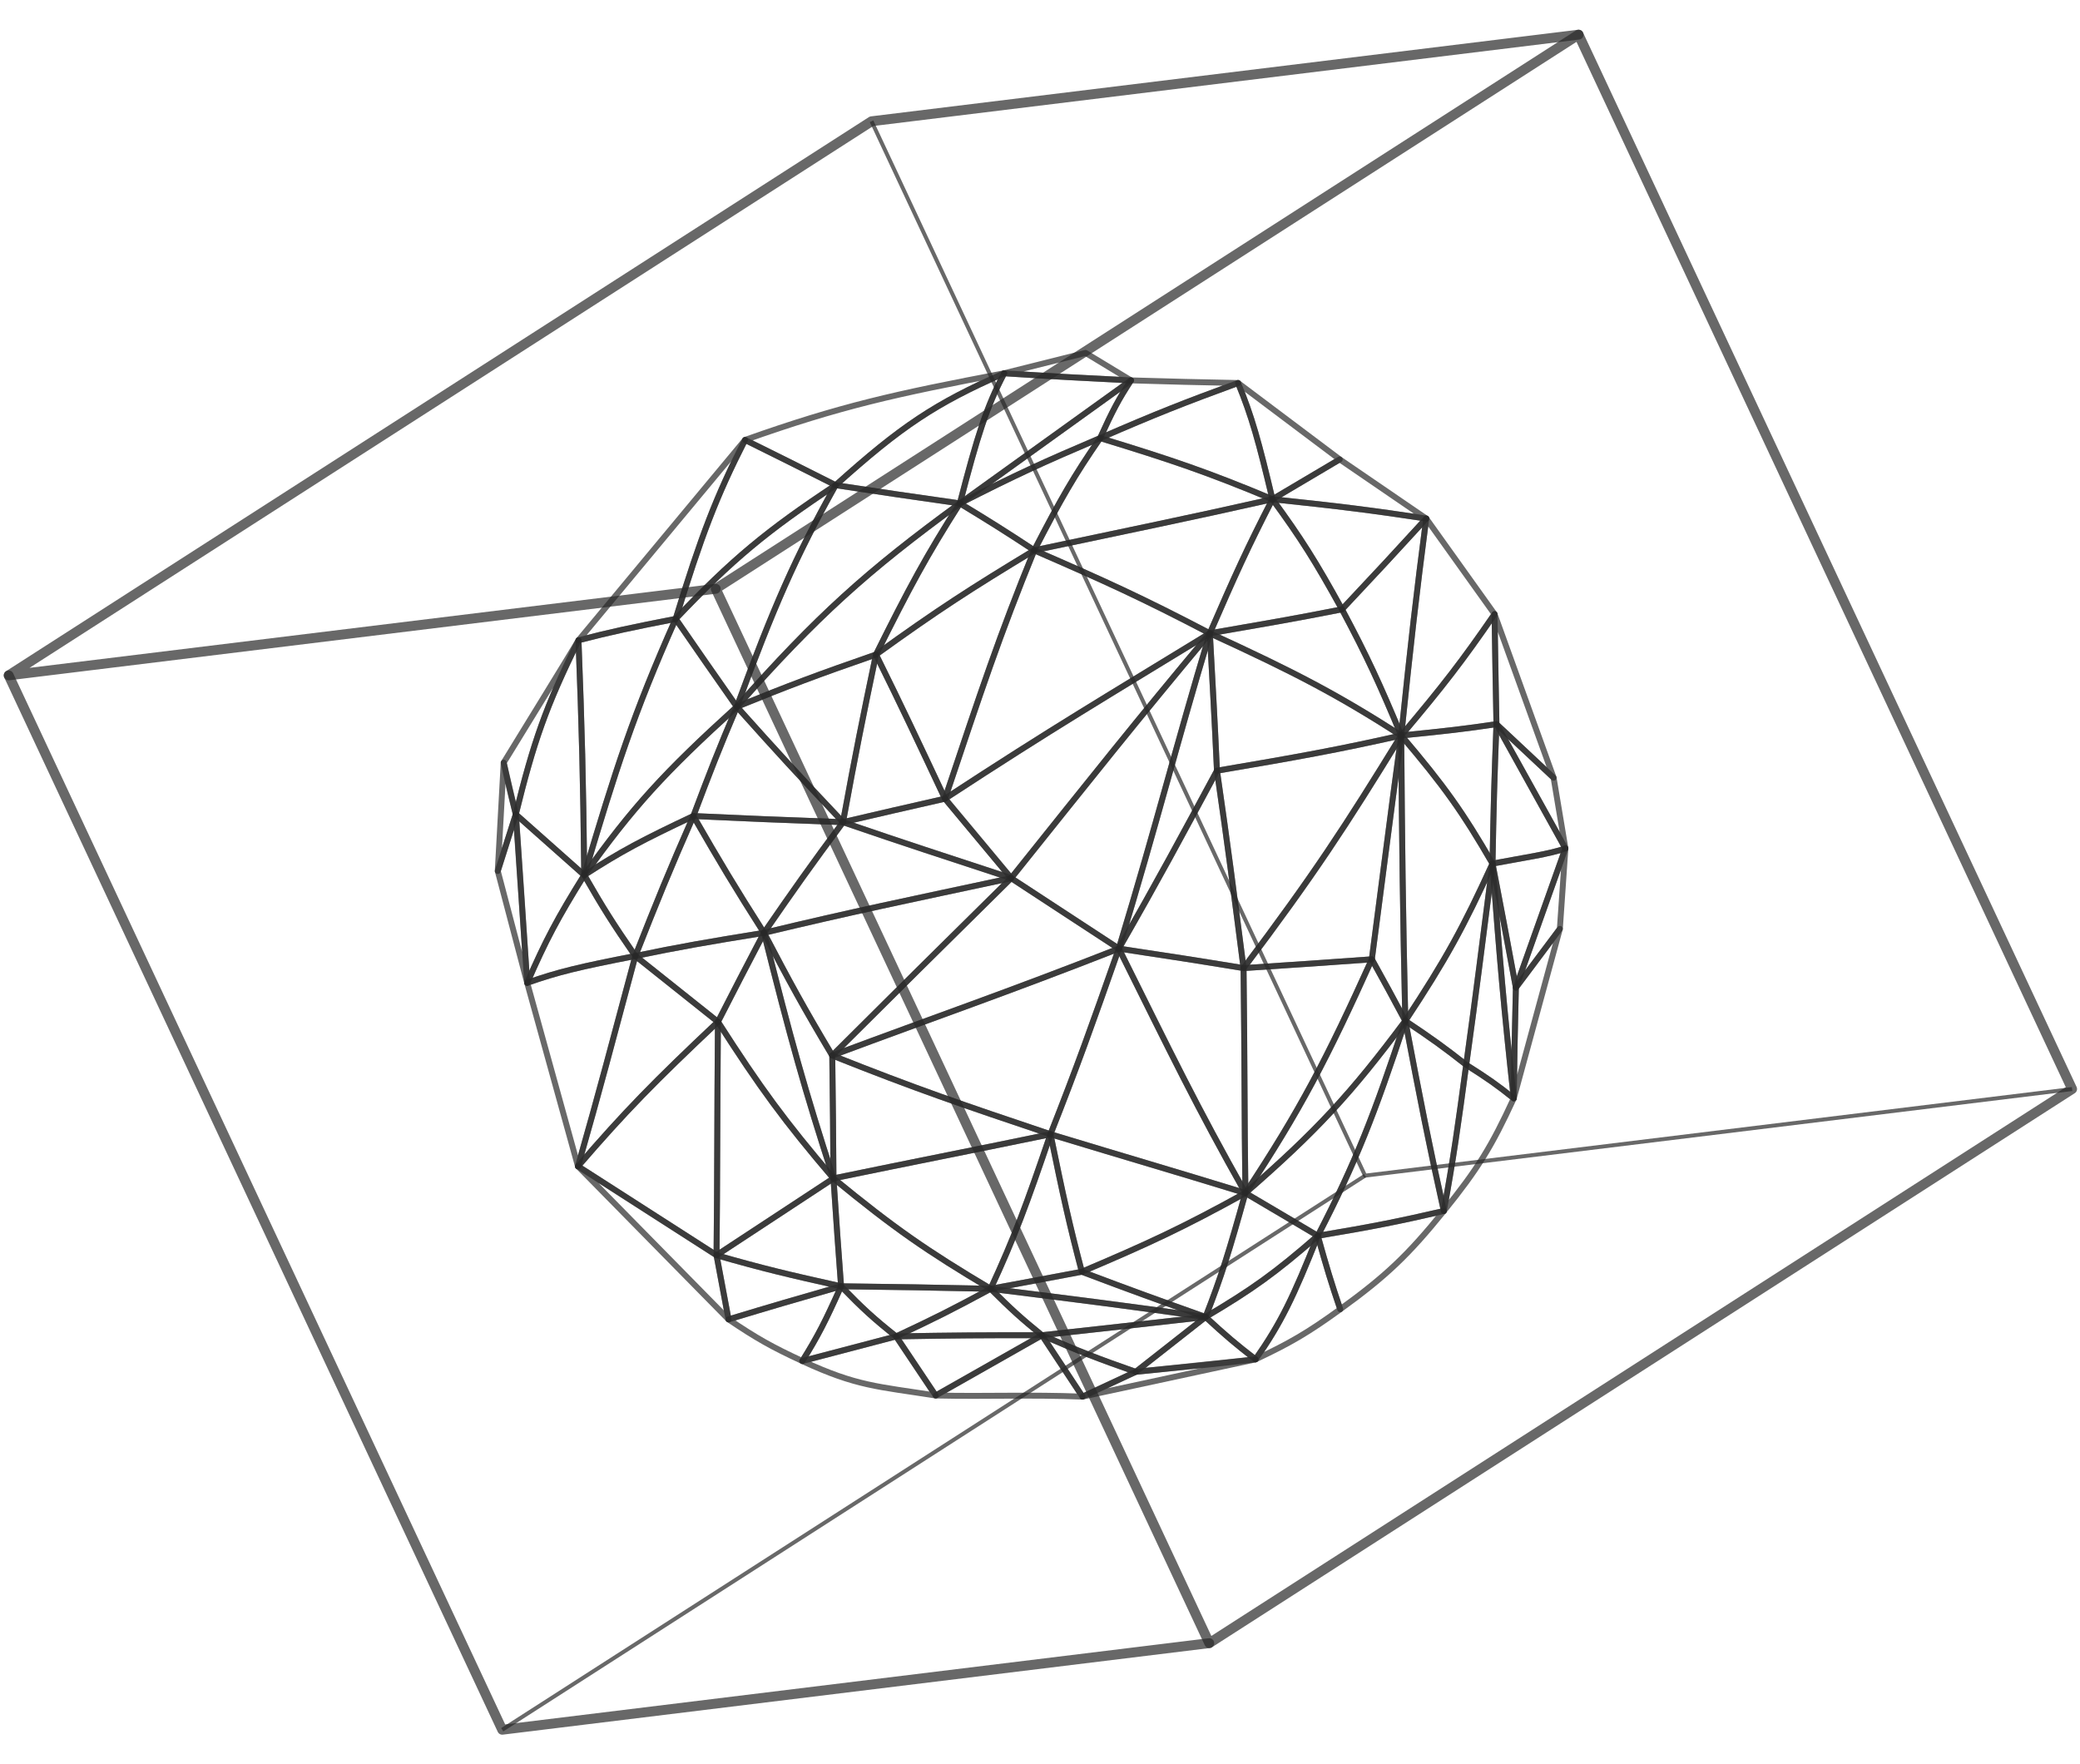 <svg width="527" height="447" viewBox="0 0 527 447" fill="none" xmlns="http://www.w3.org/2000/svg">
<path d="M395.214 235.326L396.618 214.928L384.072 250.212L395.214 235.326Z" stroke="#292929" stroke-opacity="0.7" stroke-width="1.5" stroke-miterlimit="10" stroke-linejoin="round"/>
<path d="M395.214 235.326L384.072 250.212C383.783 261.696 383.688 267.373 383.535 278.256L395.214 235.326Z" stroke="#292929" stroke-opacity="0.7" stroke-width="1.5" stroke-miterlimit="10" stroke-linejoin="round"/>
<path d="M384.071 250.212C381.76 237.784 380.587 231.412 378.152 218.79C385.386 217.41 392.979 216.314 396.617 214.934L384.071 250.212Z" stroke="#292929" stroke-opacity="0.7" stroke-width="1.5" stroke-miterlimit="10" stroke-linejoin="round"/>
<path d="M384.071 250.212C383.782 261.696 383.688 267.373 383.535 278.256C381.041 255.582 379.98 243.09 378.152 218.79C380.587 231.411 381.76 237.778 384.071 250.212Z" stroke="#292929" stroke-opacity="0.7" stroke-width="1.5" stroke-miterlimit="10" stroke-linejoin="round"/>
<path d="M378.154 218.784C375.472 239.5 374.222 250.082 371.486 269.755C376.886 273.174 379.321 274.872 383.536 278.25C381.037 255.582 379.976 243.084 378.154 218.784Z" stroke="#292929" stroke-opacity="0.7" stroke-width="1.5" stroke-miterlimit="10" stroke-linejoin="round"/>
<path d="M371.486 269.761C369.369 285.49 368.302 293.106 365.82 306.795C374.457 296.113 378 290.306 383.536 278.256C379.315 274.878 376.886 273.174 371.486 269.761Z" stroke="#292929" stroke-opacity="0.7" stroke-width="1.5" stroke-miterlimit="10" stroke-linejoin="round"/>
<path d="M371.485 269.761C365.878 265.345 362.766 263.117 356.057 258.63C366.391 242.996 370.813 234.866 378.152 218.79C375.47 239.5 374.22 250.088 371.485 269.761Z" stroke="#292929" stroke-opacity="0.7" stroke-width="1.5" stroke-miterlimit="10" stroke-linejoin="round"/>
<path d="M356.057 258.63C359.953 279.199 361.911 289.227 365.819 306.795C368.301 293.106 369.368 285.489 371.485 269.76C365.872 265.345 362.766 263.116 356.057 258.63Z" stroke="#292929" stroke-opacity="0.7" stroke-width="1.5" stroke-miterlimit="10" stroke-linejoin="round"/>
<path d="M356.057 258.63C348.234 282.3 343.6 294.25 333.879 313.085C348.057 310.715 354.784 309.342 365.82 306.795C361.911 289.227 359.948 279.199 356.057 258.63Z" stroke="#292929" stroke-opacity="0.7" stroke-width="1.5" stroke-miterlimit="10" stroke-linejoin="round"/>
<path d="M333.879 313.086C336.143 321.198 337.28 324.965 339.568 331.691C351.129 323.326 356.759 317.996 365.814 306.795C354.784 309.342 348.057 310.716 333.879 313.086Z" stroke="#292929" stroke-opacity="0.7" stroke-width="1.5" stroke-miterlimit="10" stroke-linejoin="round"/>
<path d="M379.149 183.453C378.618 197.307 378.412 204.499 378.152 218.789C385.386 217.41 392.979 216.313 396.617 214.934L379.149 183.453Z" stroke="#292929" stroke-opacity="0.7" stroke-width="1.5" stroke-miterlimit="10" stroke-linejoin="round"/>
<path d="M396.618 214.928L393.629 197.03L379.15 183.453L396.618 214.928Z" stroke="#292929" stroke-opacity="0.7" stroke-width="1.5" stroke-miterlimit="10" stroke-linejoin="round"/>
<path d="M378.153 218.783C370.577 205.684 365.896 199.111 355.025 186.33C366.344 185.204 371.308 184.626 379.155 183.453C378.619 197.307 378.412 204.499 378.153 218.783Z" stroke="#292929" stroke-opacity="0.7" stroke-width="1.5" stroke-miterlimit="10" stroke-linejoin="round"/>
<path d="M378.153 218.783C370.813 234.86 366.392 242.996 356.057 258.624C355.426 230.297 355.232 214.727 355.025 186.324C365.896 199.111 370.571 205.684 378.153 218.783Z" stroke="#292929" stroke-opacity="0.7" stroke-width="1.5" stroke-miterlimit="10" stroke-linejoin="round"/>
<path d="M355.025 186.33C365.714 173.661 370.501 167.447 378.666 155.585C378.819 166.303 378.901 171.951 379.149 183.453C371.308 184.626 366.344 185.204 355.025 186.33Z" stroke="#292929" stroke-opacity="0.7" stroke-width="1.5" stroke-miterlimit="10" stroke-linejoin="round"/>
<path d="M356.058 258.63C342.304 277.088 333.567 286.556 315.545 302.244C323.103 306.695 326.787 308.864 333.879 313.085C343.601 294.25 348.235 282.3 356.058 258.63Z" stroke="#292929" stroke-opacity="0.7" stroke-width="1.5" stroke-miterlimit="10" stroke-linejoin="round"/>
<path d="M355.026 186.33C352.002 208.532 350.557 220.399 347.574 243.031C351.07 249.333 352.762 252.458 356.058 258.63C355.427 230.303 355.232 214.734 355.026 186.33Z" stroke="#292929" stroke-opacity="0.7" stroke-width="1.5" stroke-miterlimit="10" stroke-linejoin="round"/>
<path d="M347.574 243.031C336.226 268.186 329.428 281.292 315.545 302.244C333.567 286.55 342.304 277.082 356.058 258.63C352.762 252.464 351.064 249.333 347.574 243.031Z" stroke="#292929" stroke-opacity="0.7" stroke-width="1.5" stroke-miterlimit="10" stroke-linejoin="round"/>
<path d="M333.879 313.085C327.689 328.637 324.559 335.169 318.104 344.384C327.035 340.163 331.368 337.622 339.574 331.691C337.287 324.965 336.143 321.203 333.879 313.085Z" stroke="#292929" stroke-opacity="0.7" stroke-width="1.5" stroke-miterlimit="10" stroke-linejoin="round"/>
<path d="M305.452 333.648C310.569 338.364 313.104 340.522 318.103 344.384C306.371 345.716 300.211 346.323 287.76 347.543L305.452 333.648Z" stroke="#292929" stroke-opacity="0.7" stroke-width="1.5" stroke-miterlimit="10" stroke-linejoin="round"/>
<path d="M305.451 333.648C317.277 326.651 323.043 322.53 333.879 313.085C327.688 328.637 324.558 335.169 318.103 344.384C313.103 340.528 310.568 338.371 305.451 333.648Z" stroke="#292929" stroke-opacity="0.7" stroke-width="1.5" stroke-miterlimit="10" stroke-linejoin="round"/>
<path d="M305.451 333.648C309.489 323.325 311.482 316.841 315.544 302.244C323.102 306.695 326.786 308.864 333.879 313.085C323.043 322.535 317.277 326.65 305.451 333.648Z" stroke="#292929" stroke-opacity="0.7" stroke-width="1.5" stroke-miterlimit="10" stroke-linejoin="round"/>
<path d="M250.99 326.503C260.228 324.788 264.88 323.933 274.1 322.188C286.852 327.01 293.201 329.292 305.445 333.648C284.364 330.653 273.009 329.262 250.99 326.503Z" stroke="#292929" stroke-opacity="0.7" stroke-width="1.5" stroke-miterlimit="10" stroke-linejoin="round"/>
<path d="M274.1 322.188C291.084 314.989 299.585 311.057 315.538 302.244C311.476 316.841 309.483 323.325 305.445 333.648C293.2 329.291 286.851 327.01 274.1 322.188Z" stroke="#292929" stroke-opacity="0.7" stroke-width="1.5" stroke-miterlimit="10" stroke-linejoin="round"/>
<path d="M347.573 243.031C335.806 243.892 329.162 244.328 315.072 245.259C315.373 269.666 315.267 281.987 315.544 302.244C329.422 281.292 336.225 268.192 347.573 243.031Z" stroke="#292929" stroke-opacity="0.7" stroke-width="1.5" stroke-miterlimit="10" stroke-linejoin="round"/>
<path d="M315.545 302.244C296.722 296.46 286.487 293.519 266.16 287.346C269.35 302.951 270.929 310.138 274.107 322.188C291.086 314.989 299.593 311.057 315.545 302.244Z" stroke="#292929" stroke-opacity="0.7" stroke-width="1.5" stroke-miterlimit="10" stroke-linejoin="round"/>
<path d="M315.545 302.244C303.147 280.272 296.822 267.131 283.475 240.313C296.586 242.294 303.006 243.279 315.074 245.26C315.374 269.666 315.268 281.988 315.545 302.244Z" stroke="#292929" stroke-opacity="0.7" stroke-width="1.5" stroke-miterlimit="10" stroke-linejoin="round"/>
<path d="M283.475 240.319C276.477 260.228 272.975 270.032 266.154 287.352C286.481 293.525 296.716 296.472 315.54 302.25C303.148 280.272 296.822 267.131 283.475 240.319Z" stroke="#292929" stroke-opacity="0.7" stroke-width="1.5" stroke-miterlimit="10" stroke-linejoin="round"/>
<path d="M266.153 287.346C260.045 305.268 257.033 313.415 250.99 326.503C260.228 324.787 264.88 323.933 274.1 322.188C270.928 310.138 269.348 302.951 266.153 287.346Z" stroke="#292929" stroke-opacity="0.7" stroke-width="1.5" stroke-miterlimit="10" stroke-linejoin="round"/>
<path d="M347.573 243.031C350.556 220.399 352.001 208.526 355.025 186.33C340.912 209.31 332.917 221.572 315.078 245.26C329.162 244.328 335.806 243.892 347.573 243.031Z" stroke="#292929" stroke-opacity="0.7" stroke-width="1.5" stroke-miterlimit="10" stroke-linejoin="round"/>
<path d="M378.666 155.586C370.501 167.447 365.714 173.661 355.025 186.33C357.484 162.56 358.804 150.94 361.357 131.368L378.666 155.586Z" stroke="#292929" stroke-opacity="0.7" stroke-width="1.5" stroke-miterlimit="10" stroke-linejoin="round"/>
<path d="M355.025 186.33C338.96 189.938 329.186 191.712 308.34 195.255C311.205 215.081 312.526 225.457 315.078 245.26C332.918 221.578 340.912 209.31 355.025 186.33Z" stroke="#292929" stroke-opacity="0.7" stroke-width="1.5" stroke-miterlimit="10" stroke-linejoin="round"/>
<path d="M308.335 195.255C298.814 212.906 293.88 222.156 283.475 240.319C296.586 242.3 303.006 243.284 315.074 245.265C312.521 225.457 311.206 215.081 308.335 195.255Z" stroke="#292929" stroke-opacity="0.7" stroke-width="1.5" stroke-miterlimit="10" stroke-linejoin="round"/>
<path d="M283.474 240.319C254.115 251.815 238.334 257.15 210.861 267.402C232.161 275.892 243.804 279.842 266.154 287.346C272.981 270.032 276.476 260.228 283.474 240.319Z" stroke="#292929" stroke-opacity="0.7" stroke-width="1.5" stroke-miterlimit="10" stroke-linejoin="round"/>
<path d="M210.867 267.403C211.026 280.596 211.109 286.969 211.174 298.536C232.267 294.173 243.757 291.974 266.16 287.352C243.804 279.842 232.161 275.892 210.867 267.403Z" stroke="#292929" stroke-opacity="0.7" stroke-width="1.5" stroke-miterlimit="10" stroke-linejoin="round"/>
<path d="M355.026 186.33C338.637 175.842 328.232 170.412 306.537 160.449C307.245 173.643 307.687 180.841 308.341 195.255C329.181 191.712 338.961 189.938 355.026 186.33Z" stroke="#292929" stroke-opacity="0.7" stroke-width="1.5" stroke-miterlimit="10" stroke-linejoin="round"/>
<path d="M361.357 131.368C353.369 140.099 349.077 144.727 340.016 154.371C346.518 166.586 349.484 173.095 355.025 186.33C357.478 162.56 358.804 150.94 361.357 131.368Z" stroke="#292929" stroke-opacity="0.7" stroke-width="1.5" stroke-miterlimit="10" stroke-linejoin="round"/>
<path d="M340.011 154.371C327.595 156.824 320.692 157.979 306.531 160.444C328.226 170.413 338.637 175.836 355.02 186.324C349.485 173.095 346.519 166.592 340.011 154.371Z" stroke="#292929" stroke-opacity="0.7" stroke-width="1.5" stroke-miterlimit="10" stroke-linejoin="round"/>
<path d="M306.531 160.449C297.7 189.796 293.432 207.482 283.475 240.319C293.88 222.156 298.814 212.906 308.335 195.255C307.681 180.841 307.239 173.643 306.531 160.449Z" stroke="#292929" stroke-opacity="0.7" stroke-width="1.5" stroke-miterlimit="10" stroke-linejoin="round"/>
<path d="M283.474 240.319C272.768 233.31 267.221 229.714 256.191 222.468C237.278 241.139 228.07 250.259 210.861 267.408C238.339 257.151 254.115 251.815 283.474 240.319Z" stroke="#292929" stroke-opacity="0.7" stroke-width="1.5" stroke-miterlimit="10" stroke-linejoin="round"/>
<path d="M283.473 240.319C293.43 207.482 297.699 189.796 306.53 160.449C287.399 183.317 277.094 196.358 256.189 222.468C267.226 229.708 272.767 233.31 283.473 240.319Z" stroke="#292929" stroke-opacity="0.7" stroke-width="1.5" stroke-miterlimit="10" stroke-linejoin="round"/>
<path d="M210.867 267.403C203.592 255.217 200.155 248.915 193.57 236.328C200.15 262.645 203.952 276.375 211.174 298.536C211.109 286.969 211.021 280.596 210.867 267.403Z" stroke="#292929" stroke-opacity="0.7" stroke-width="1.5" stroke-miterlimit="10" stroke-linejoin="round"/>
<path d="M193.57 236.328C216.273 230.875 229.579 228.163 256.196 222.468C237.284 241.139 228.076 250.259 210.867 267.408C203.592 255.217 200.155 248.915 193.57 236.328Z" stroke="#292929" stroke-opacity="0.7" stroke-width="1.5" stroke-miterlimit="10" stroke-linejoin="round"/>
<path d="M256.196 222.462C249.387 214.315 246.032 210.271 239.43 202.336C266.802 184.414 281.004 176.066 306.53 160.443C287.4 183.311 277.095 196.352 256.196 222.462Z" stroke="#292929" stroke-opacity="0.7" stroke-width="1.5" stroke-miterlimit="10" stroke-linejoin="round"/>
<path d="M239.429 202.341C228.8 204.758 223.577 205.943 213.59 208.29C229.831 213.861 238.574 216.667 256.195 222.462C249.386 214.315 246.026 210.276 239.429 202.341Z" stroke="#292929" stroke-opacity="0.7" stroke-width="1.5" stroke-miterlimit="10" stroke-linejoin="round"/>
<path d="M193.57 236.328C216.273 230.875 229.579 228.163 256.196 222.468C238.575 216.673 229.833 213.867 213.591 208.296C205.237 219.55 201.234 225.209 193.57 236.328Z" stroke="#292929" stroke-opacity="0.7" stroke-width="1.5" stroke-miterlimit="10" stroke-linejoin="round"/>
<path d="M340.011 154.371C333.326 142.227 329.653 136.408 322.39 126.474C316.123 138.66 312.957 145.611 306.525 160.443C320.698 157.979 327.595 156.824 340.011 154.371Z" stroke="#292929" stroke-opacity="0.7" stroke-width="1.5" stroke-miterlimit="10" stroke-linejoin="round"/>
<path d="M322.395 126.474C339.532 128.267 347.78 129.322 361.357 131.367C353.369 140.098 349.077 144.726 340.016 154.371C333.33 142.227 329.652 136.408 322.395 126.474Z" stroke="#292929" stroke-opacity="0.7" stroke-width="1.5" stroke-miterlimit="10" stroke-linejoin="round"/>
<path d="M213.591 208.29C197.143 207.689 189.337 207.376 175.678 206.734C182.451 218.495 186.024 224.479 193.57 236.328C201.234 225.21 205.237 219.55 213.591 208.29Z" stroke="#292929" stroke-opacity="0.7" stroke-width="1.5" stroke-miterlimit="10" stroke-linejoin="round"/>
<path d="M175.678 206.734C179.899 195.515 182.08 189.914 186.696 179.055C196.877 190.445 202.289 196.334 213.597 208.29C197.137 207.689 189.331 207.376 175.678 206.734Z" stroke="#292929" stroke-opacity="0.7" stroke-width="1.5" stroke-miterlimit="10" stroke-linejoin="round"/>
<path d="M186.689 179.055C199.712 173.755 207.081 170.966 221.944 165.826C218.571 181.92 216.773 190.828 213.584 208.284C202.283 196.34 196.871 190.445 186.689 179.055Z" stroke="#292929" stroke-opacity="0.7" stroke-width="1.5" stroke-miterlimit="10" stroke-linejoin="round"/>
<path d="M306.53 160.449C289.216 151.4 280.06 147.255 262.038 139.42C253.148 161.239 248.685 174.692 239.43 202.341C266.802 184.42 281.004 176.072 306.53 160.449Z" stroke="#292929" stroke-opacity="0.7" stroke-width="1.5" stroke-miterlimit="10" stroke-linejoin="round"/>
<path d="M262.039 139.415C286.97 134.127 299.704 131.586 322.396 126.474C316.129 138.66 312.963 145.611 306.531 160.443C289.217 151.4 280.061 147.255 262.039 139.415Z" stroke="#292929" stroke-opacity="0.7" stroke-width="1.5" stroke-miterlimit="10" stroke-linejoin="round"/>
<path d="M239.429 202.342C232.284 187.167 228.812 179.721 221.944 165.832C218.571 181.926 216.773 190.834 213.584 208.29C223.577 205.944 228.8 204.759 239.429 202.342Z" stroke="#292929" stroke-opacity="0.7" stroke-width="1.5" stroke-miterlimit="10" stroke-linejoin="round"/>
<path d="M221.943 165.832C237.743 154.43 245.926 149.165 262.038 139.42C253.147 161.239 248.685 174.692 239.429 202.341C232.284 187.161 228.811 179.715 221.943 165.832Z" stroke="#292929" stroke-opacity="0.7" stroke-width="1.5" stroke-miterlimit="10" stroke-linejoin="round"/>
<path d="M322.395 126.474C305.788 119.53 296.786 116.511 278.741 110.987C272.091 120.597 268.754 126.421 262.045 139.415C286.97 134.132 299.704 131.586 322.395 126.474Z" stroke="#292929" stroke-opacity="0.7" stroke-width="1.5" stroke-miterlimit="10" stroke-linejoin="round"/>
<path d="M322.395 126.475C318.893 111.742 317.184 105.576 313.682 97.027C300.117 101.997 293.019 104.78 278.734 110.987C296.786 116.517 305.788 119.53 322.395 126.475Z" stroke="#292929" stroke-opacity="0.7" stroke-width="1.5" stroke-miterlimit="10" stroke-linejoin="round"/>
<path d="M339.438 116.382C332.841 120.279 329.416 122.301 322.395 126.475C318.893 111.742 317.183 105.576 313.682 97.027L339.438 116.382Z" stroke="#292929" stroke-opacity="0.7" stroke-width="1.5" stroke-miterlimit="10" stroke-linejoin="round"/>
<path d="M339.438 116.381C332.841 120.278 329.416 122.3 322.395 126.474C339.532 128.266 347.78 129.322 361.357 131.367L339.438 116.381Z" stroke="#292929" stroke-opacity="0.7" stroke-width="1.5" stroke-miterlimit="10" stroke-linejoin="round"/>
<path d="M193.57 236.328C179.085 238.669 172.388 239.836 160.975 242.194C166.528 228.122 169.446 220.912 175.678 206.734C182.451 218.495 186.024 224.479 193.57 236.328Z" stroke="#292929" stroke-opacity="0.7" stroke-width="1.5" stroke-miterlimit="10" stroke-linejoin="round"/>
<path d="M175.678 206.734C162.939 212.729 157.261 215.718 148.035 221.702C152.74 229.92 155.334 234.035 160.981 242.188C166.529 228.116 169.447 220.906 175.678 206.734Z" stroke="#292929" stroke-opacity="0.7" stroke-width="1.5" stroke-miterlimit="10" stroke-linejoin="round"/>
<path d="M175.678 206.734C179.899 195.515 182.081 189.914 186.697 179.055C168.262 195.786 160.333 204.47 148.035 221.702C157.261 215.718 162.933 212.729 175.678 206.734Z" stroke="#292929" stroke-opacity="0.7" stroke-width="1.5" stroke-miterlimit="10" stroke-linejoin="round"/>
<path d="M193.569 236.328C188.77 245.466 186.442 250.006 181.902 258.866C192.608 275.58 198.834 284.075 211.173 298.536C203.951 276.37 200.148 262.645 193.569 236.328Z" stroke="#292929" stroke-opacity="0.7" stroke-width="1.5" stroke-miterlimit="10" stroke-linejoin="round"/>
<path d="M160.975 242.194C172.382 239.836 179.085 238.669 193.57 236.328C188.771 245.466 186.442 250.006 181.903 258.866L160.975 242.194Z" stroke="#292929" stroke-opacity="0.7" stroke-width="1.5" stroke-miterlimit="10" stroke-linejoin="round"/>
<path d="M278.74 110.987C264.597 117.001 257.376 120.29 243.203 127.53C250.696 132.069 254.481 134.445 262.045 139.415C268.748 126.427 272.084 120.597 278.74 110.987Z" stroke="#292929" stroke-opacity="0.7" stroke-width="1.5" stroke-miterlimit="10" stroke-linejoin="round"/>
<path d="M278.74 110.987C281.871 104.084 283.439 101.107 286.563 96.367C297.641 96.703 303.129 96.821 313.688 97.033C300.117 101.997 293.019 104.785 278.74 110.987Z" stroke="#292929" stroke-opacity="0.7" stroke-width="1.5" stroke-miterlimit="10" stroke-linejoin="round"/>
<path d="M243.197 127.53C257.37 120.29 264.597 117.001 278.734 110.987C281.865 104.084 283.433 101.107 286.557 96.367L243.197 127.53Z" stroke="#292929" stroke-opacity="0.7" stroke-width="1.5" stroke-miterlimit="10" stroke-linejoin="round"/>
<path d="M243.196 127.53C234.689 140.871 230.45 148.747 221.943 165.826C237.743 154.424 245.926 149.16 262.038 139.415C254.48 134.451 250.695 132.075 243.196 127.53Z" stroke="#292929" stroke-opacity="0.7" stroke-width="1.5" stroke-miterlimit="10" stroke-linejoin="round"/>
<path d="M211.174 298.536C226.661 311.246 234.791 316.853 250.997 326.509C257.04 313.421 260.052 305.274 266.16 287.352C243.757 291.974 232.267 294.173 211.174 298.536Z" stroke="#292929" stroke-opacity="0.7" stroke-width="1.5" stroke-miterlimit="10" stroke-linejoin="round"/>
<path d="M250.99 326.503C256.184 331.68 258.79 334.049 263.989 338.271C280.838 336.384 289.339 335.5 305.445 333.654C284.364 330.654 273.009 329.262 250.99 326.503Z" stroke="#292929" stroke-opacity="0.7" stroke-width="1.5" stroke-miterlimit="10" stroke-linejoin="round"/>
<path d="M287.76 347.543C278.334 344.26 273.547 342.403 263.996 338.264C280.845 336.378 289.346 335.493 305.452 333.648L287.76 347.543Z" stroke="#292929" stroke-opacity="0.7" stroke-width="1.5" stroke-miterlimit="10" stroke-linejoin="round"/>
<path d="M274.266 353.828L263.99 338.271C273.541 342.409 278.328 344.26 287.754 347.55L274.266 353.828Z" stroke="#292929" stroke-opacity="0.7" stroke-width="1.5" stroke-miterlimit="10" stroke-linejoin="round"/>
<path d="M263.995 338.271C249.115 338.247 241.587 338.312 227.049 338.565C236.511 334.15 241.333 331.733 250.996 326.503C256.189 331.68 258.789 334.049 263.995 338.271Z" stroke="#292929" stroke-opacity="0.7" stroke-width="1.5" stroke-miterlimit="10" stroke-linejoin="round"/>
<path d="M263.996 338.271L274.272 353.828C260.718 353.292 250.549 353.834 237.072 353.539L263.996 338.271Z" stroke="#292929" stroke-opacity="0.7" stroke-width="1.5" stroke-miterlimit="10" stroke-linejoin="round"/>
<path d="M263.995 338.27C249.115 338.247 241.587 338.312 227.049 338.565L237.071 353.539L263.995 338.27Z" stroke="#292929" stroke-opacity="0.7" stroke-width="1.5" stroke-miterlimit="10" stroke-linejoin="round"/>
<path d="M250.991 326.503C235.551 326.161 227.81 326.049 213.096 325.867C218.602 331.532 221.396 334.091 227.044 338.565C236.512 334.15 241.334 331.738 250.991 326.503Z" stroke="#292929" stroke-opacity="0.7" stroke-width="1.5" stroke-miterlimit="10" stroke-linejoin="round"/>
<path d="M227.049 338.565C217.34 341.13 212.547 342.374 203.279 344.803C207.188 338.548 209.157 334.686 213.101 325.867C218.607 331.538 221.402 334.091 227.049 338.565Z" stroke="#292929" stroke-opacity="0.7" stroke-width="1.5" stroke-miterlimit="10" stroke-linejoin="round"/>
<path d="M237.065 353.539C222.268 351.216 217.104 351.216 203.279 344.808C212.547 342.379 217.34 341.135 227.049 338.571L237.065 353.539Z" stroke="#292929" stroke-opacity="0.7" stroke-width="1.5" stroke-miterlimit="10" stroke-linejoin="round"/>
<path d="M213.102 325.873C212.371 316.304 211.993 310.716 211.174 298.536C226.661 311.246 234.791 316.853 250.997 326.509C235.557 326.167 227.816 326.055 213.102 325.873Z" stroke="#292929" stroke-opacity="0.7" stroke-width="1.5" stroke-miterlimit="10" stroke-linejoin="round"/>
<path d="M213.101 325.873C199.86 322.937 193.422 321.404 181.543 318.002C192.768 310.615 198.763 306.713 211.173 298.536C211.992 310.71 212.37 316.299 213.101 325.873Z" stroke="#292929" stroke-opacity="0.7" stroke-width="1.5" stroke-miterlimit="10" stroke-linejoin="round"/>
<path d="M184.585 334.255C195.456 330.954 201.233 329.28 213.101 325.872C199.86 322.936 193.422 321.404 181.543 318.002L184.585 334.255Z" stroke="#292929" stroke-opacity="0.7" stroke-width="1.5" stroke-miterlimit="10" stroke-linejoin="round"/>
<path d="M184.586 334.255C191.79 339.113 195.557 341.224 203.28 344.808C207.189 338.553 209.158 334.692 213.102 325.872C201.234 329.28 195.451 330.954 184.586 334.255Z" stroke="#292929" stroke-opacity="0.7" stroke-width="1.5" stroke-miterlimit="10" stroke-linejoin="round"/>
<path d="M181.543 318.002C181.761 297.935 181.679 284.971 181.897 258.866C192.603 275.579 198.828 284.075 211.167 298.536C198.769 306.713 192.768 310.615 181.543 318.002Z" stroke="#292929" stroke-opacity="0.7" stroke-width="1.5" stroke-miterlimit="10" stroke-linejoin="round"/>
<path d="M146.438 295.47C158.452 281.534 165.721 274.117 181.904 258.866C181.686 284.971 181.768 297.935 181.55 318.002L146.438 295.47Z" stroke="#292929" stroke-opacity="0.7" stroke-width="1.5" stroke-miterlimit="10" stroke-linejoin="round"/>
<path d="M181.904 258.866C165.727 274.117 158.452 281.533 146.438 295.47C152.103 275.656 154.974 264.543 160.975 242.194L181.904 258.866Z" stroke="#292929" stroke-opacity="0.7" stroke-width="1.5" stroke-miterlimit="10" stroke-linejoin="round"/>
<path d="M146.438 295.47C152.103 275.656 154.974 264.543 160.976 242.194C147.016 244.9 141.25 246.268 133.574 248.997L146.438 295.47Z" stroke="#292929" stroke-opacity="0.7" stroke-width="1.5" stroke-miterlimit="10" stroke-linejoin="round"/>
<path d="M148.03 221.702C141.209 232.667 138.296 238.173 133.574 248.997C141.25 246.262 147.016 244.894 160.976 242.194C155.328 234.041 152.734 229.92 148.03 221.702Z" stroke="#292929" stroke-opacity="0.7" stroke-width="1.5" stroke-miterlimit="10" stroke-linejoin="round"/>
<path d="M243.196 127.53C219.574 144.756 207.064 156.051 186.689 179.055C199.712 173.755 207.081 170.966 221.944 165.826C230.456 148.753 234.689 140.877 243.196 127.53Z" stroke="#292929" stroke-opacity="0.7" stroke-width="1.5" stroke-miterlimit="10" stroke-linejoin="round"/>
<path d="M243.197 127.53C247.701 110.197 249.93 103.135 254.422 94.563C267.321 95.388 273.835 95.736 286.557 96.367L243.197 127.53Z" stroke="#292929" stroke-opacity="0.7" stroke-width="1.5" stroke-miterlimit="10" stroke-linejoin="round"/>
<path d="M254.428 94.563C237.008 102.197 228.265 108.022 211.723 122.914C223.967 124.782 230.358 125.702 243.204 127.53C247.702 110.203 249.93 103.141 254.428 94.563Z" stroke="#292929" stroke-opacity="0.7" stroke-width="1.5" stroke-miterlimit="10" stroke-linejoin="round"/>
<path d="M186.689 179.055C196.01 153.787 201.434 141.301 211.715 122.914C223.96 124.782 230.35 125.702 243.196 127.53C219.574 144.762 207.064 156.057 186.689 179.055Z" stroke="#292929" stroke-opacity="0.7" stroke-width="1.5" stroke-miterlimit="10" stroke-linejoin="round"/>
<path d="M186.69 179.055C180.253 169.894 177.152 165.407 171.197 156.782C185.505 141.72 194.295 134.451 211.716 122.914C201.434 141.307 196.011 153.793 186.69 179.055Z" stroke="#292929" stroke-opacity="0.7" stroke-width="1.5" stroke-miterlimit="10" stroke-linejoin="round"/>
<path d="M171.198 156.788C160.398 181.059 156.006 194.901 148.029 221.708C160.327 204.475 168.256 195.792 186.691 179.061C180.253 169.893 177.152 165.413 171.198 156.788Z" stroke="#292929" stroke-opacity="0.7" stroke-width="1.5" stroke-miterlimit="10" stroke-linejoin="round"/>
<path d="M130.686 206.309C130.827 206.887 133.574 249.003 133.574 249.003C138.296 238.179 141.209 232.673 148.03 221.708L130.686 206.309Z" stroke="#292929" stroke-opacity="0.7" stroke-width="1.5" stroke-miterlimit="10" stroke-linejoin="round"/>
<path d="M148.028 221.702C147.768 197.272 147.432 184.744 146.572 162.206C138.271 179.02 135.141 188.11 130.678 206.303L148.028 221.702Z" stroke="#292929" stroke-opacity="0.7" stroke-width="1.5" stroke-miterlimit="10" stroke-linejoin="round"/>
<path d="M171.197 156.788C159.931 158.987 154.891 160.054 146.572 162.212C147.433 184.75 147.763 197.277 148.028 221.708C156.011 194.901 160.397 181.059 171.197 156.788Z" stroke="#292929" stroke-opacity="0.7" stroke-width="1.5" stroke-miterlimit="10" stroke-linejoin="round"/>
<path d="M254.428 94.563C227.015 99.763 212.96 102.858 188.771 111.453C197.626 115.839 202.254 118.127 211.722 122.914C228.264 108.022 237.007 102.203 254.428 94.563Z" stroke="#292929" stroke-opacity="0.7" stroke-width="1.5" stroke-miterlimit="10" stroke-linejoin="round"/>
<path d="M286.557 96.367C273.835 95.742 267.321 95.388 254.422 94.563L275.044 89.404L286.557 96.367Z" stroke="#292929" stroke-opacity="0.7" stroke-width="1.5" stroke-miterlimit="10" stroke-linejoin="round"/>
<path d="M146.578 162.206C154.896 160.054 159.931 158.981 171.203 156.782C177.652 135.777 181.461 125.82 188.777 111.453L146.578 162.206Z" stroke="#292929" stroke-opacity="0.7" stroke-width="1.5" stroke-miterlimit="10" stroke-linejoin="round"/>
<path d="M146.579 162.206C146.178 163.02 127.619 193.21 127.619 193.21C128.727 198.415 129.341 201.039 130.685 206.303C135.147 188.11 138.272 179.02 146.579 162.206Z" stroke="#292929" stroke-opacity="0.7" stroke-width="1.5" stroke-miterlimit="10" stroke-linejoin="round"/>
<path d="M171.197 156.788C177.647 135.783 181.455 125.826 188.771 111.459C197.626 115.845 202.254 118.133 211.722 122.92C194.295 134.451 185.505 141.72 171.197 156.788Z" stroke="#292929" stroke-opacity="0.7" stroke-width="1.5" stroke-miterlimit="10" stroke-linejoin="round"/>
<path d="M184.586 334.256L146.438 295.47L181.544 318.002L184.586 334.256Z" stroke="#292929" stroke-opacity="0.7" stroke-width="1.5" stroke-miterlimit="10" stroke-linejoin="round"/>
<path d="M393.628 197.03L378.666 155.585L379.149 183.453L393.628 197.03Z" stroke="#292929" stroke-opacity="0.7" stroke-width="1.5" stroke-miterlimit="10" stroke-linejoin="round"/>
<path d="M274.266 353.828L318.103 344.384L287.76 347.543L274.266 353.828Z" stroke="#292929" stroke-opacity="0.7" stroke-width="1.5" stroke-miterlimit="10" stroke-linejoin="round"/>
<path d="M133.573 248.997L126.115 220.664L130.684 206.309L133.573 248.997Z" stroke="#292929" stroke-opacity="0.7" stroke-width="1.5" stroke-miterlimit="10" stroke-linejoin="round"/>
<path d="M126.115 220.664L127.619 193.215L130.684 206.309L126.115 220.664Z" stroke="#292929" stroke-opacity="0.7" stroke-width="1.5" stroke-miterlimit="10" stroke-linejoin="round"/>
<path d="M525.001 275.898L306.384 416.278L181.344 149.16L399.955 8.78L525.001 275.898Z" stroke="#292929" stroke-opacity="0.7" stroke-width="2.5" stroke-miterlimit="10" stroke-linecap="round" stroke-linejoin="round"/>
<path d="M399.954 8.78L220.818 30.723L2.201 171.102L181.343 149.16" stroke="#292929" stroke-opacity="0.7" stroke-width="2.5" stroke-miterlimit="10" stroke-linecap="round" stroke-linejoin="round"/>
<path d="M2.201 171.102L127.247 438.22L306.383 416.277" stroke="#292929" stroke-opacity="0.7" stroke-width="2.5" stroke-miterlimit="10" stroke-linecap="round" stroke-linejoin="round"/>
<path d="M525 275.898L345.859 297.841L220.818 30.723" stroke="#292929" stroke-opacity="0.7" stroke-miterlimit="10" stroke-linejoin="round"/>
<path d="M345.859 297.841L127.248 438.22" stroke="#292929" stroke-opacity="0.7" stroke-miterlimit="10" stroke-linejoin="round"/>
</svg>
